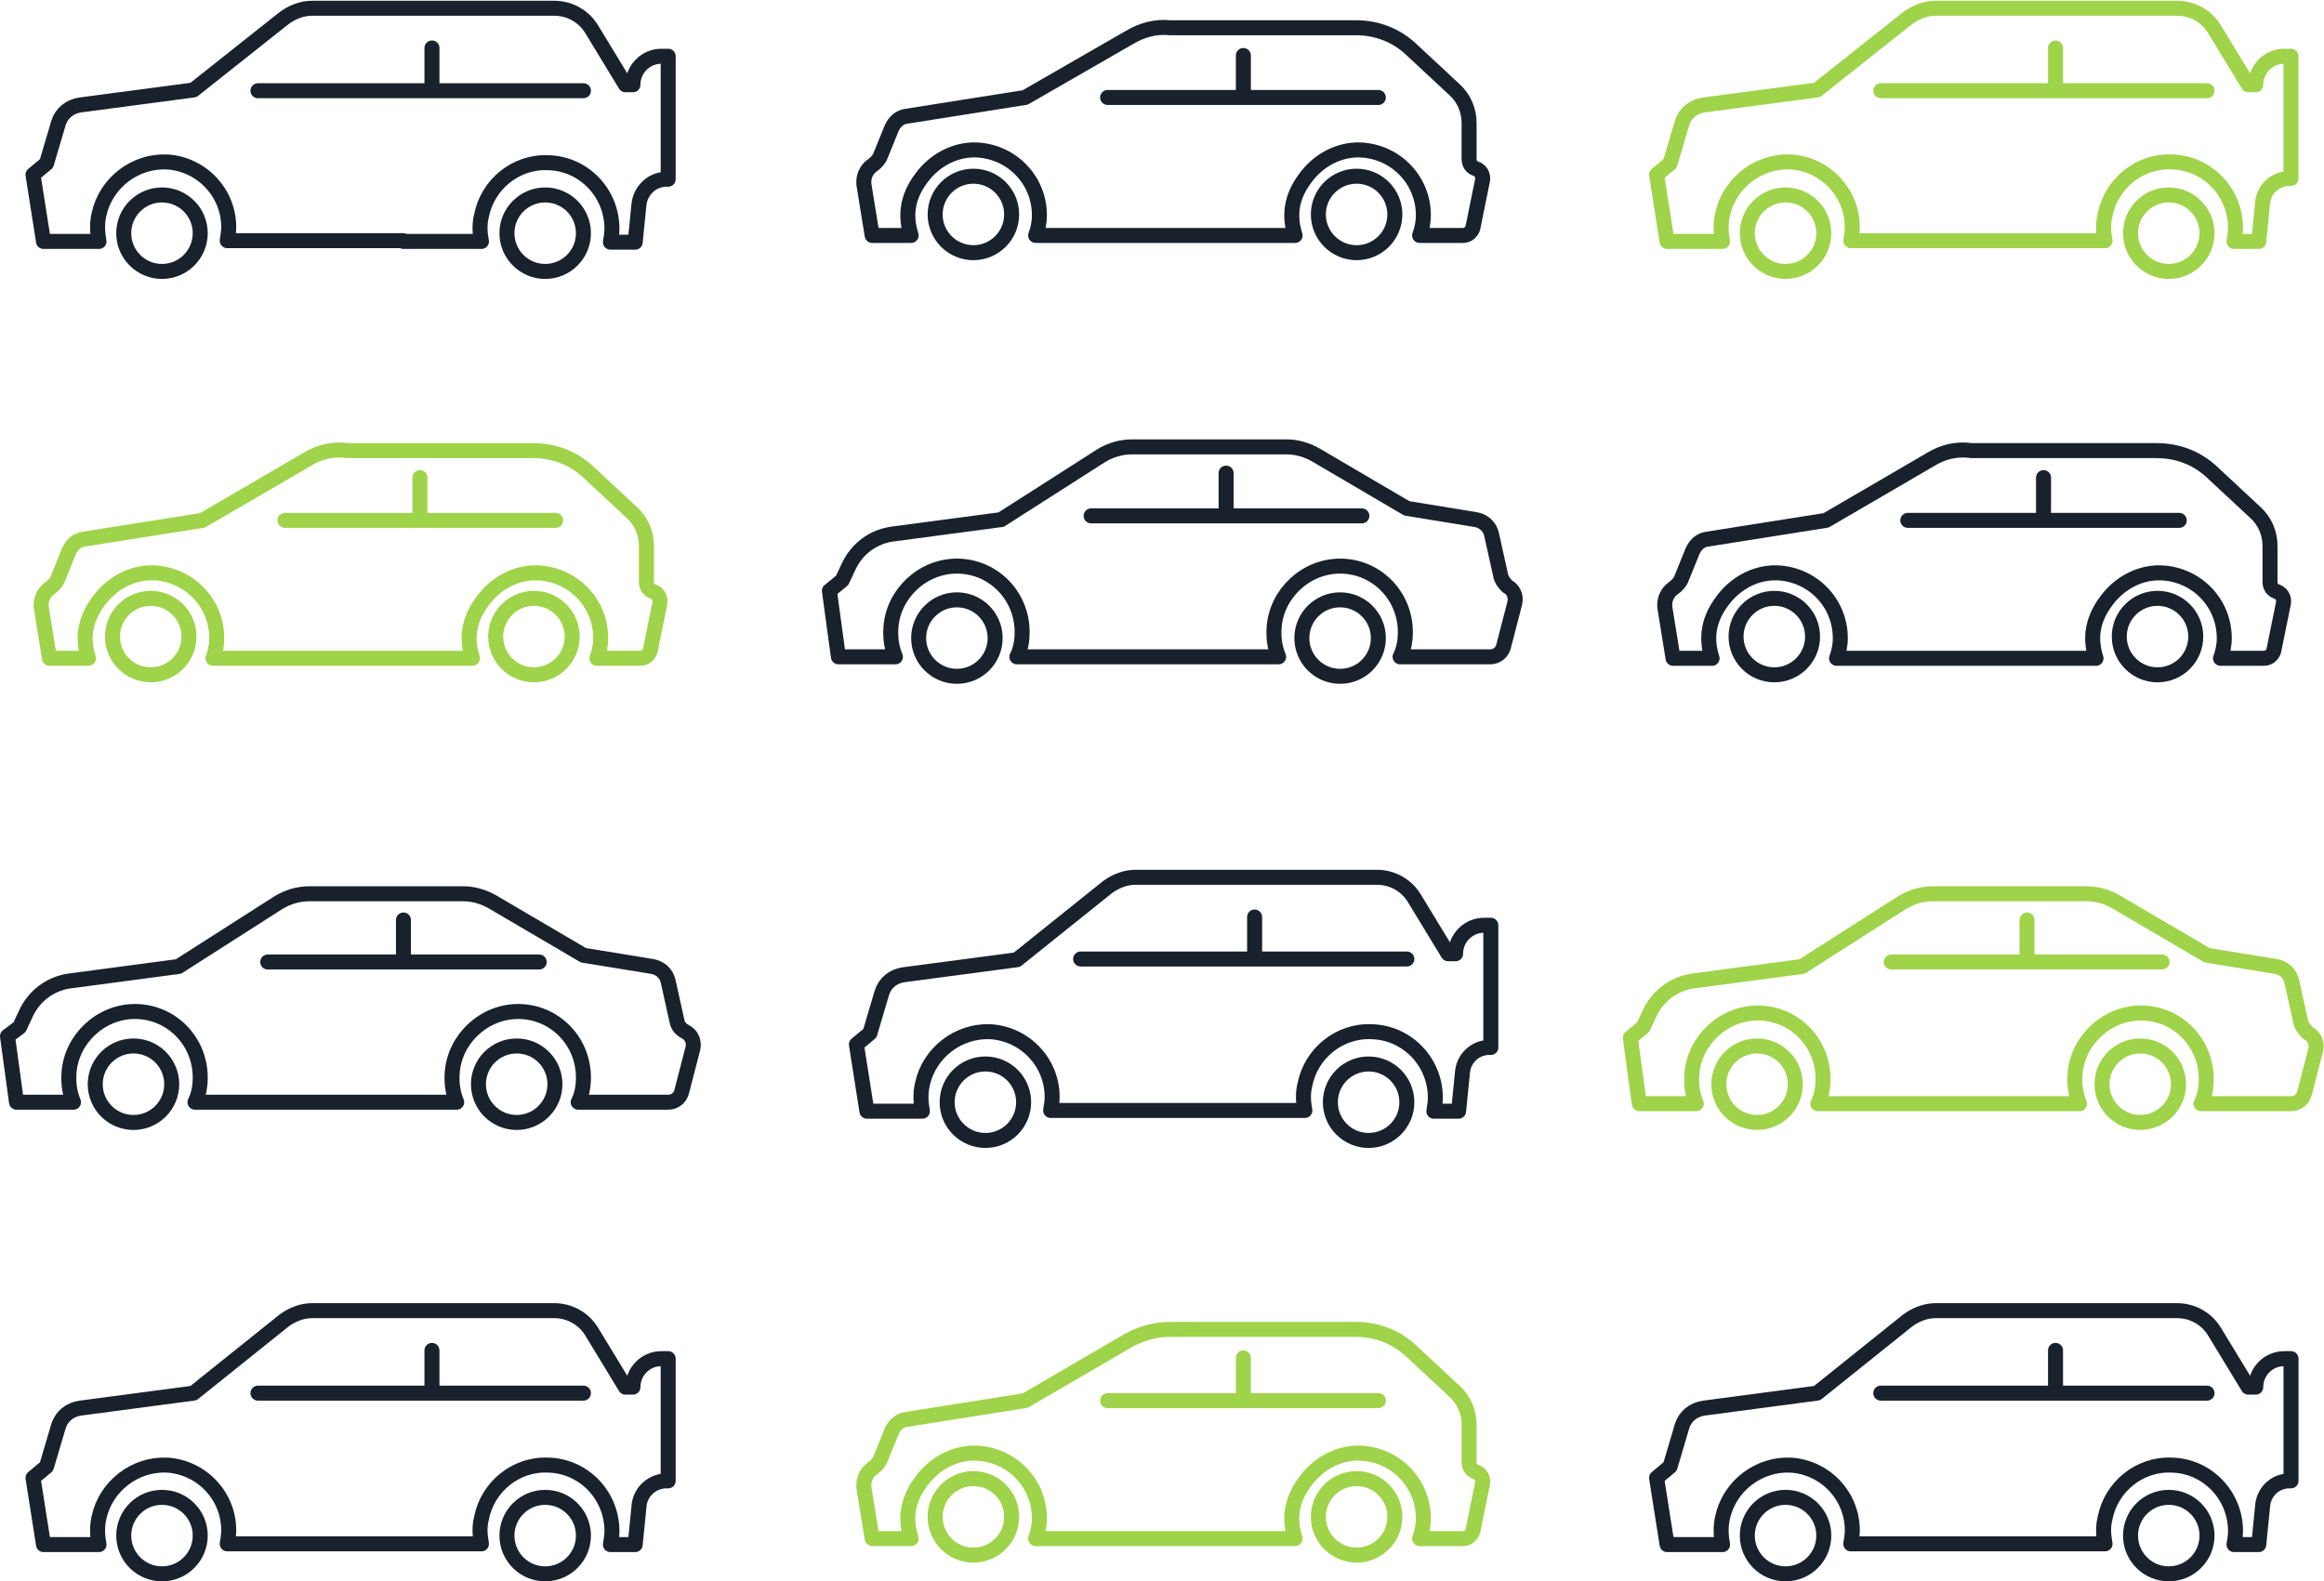<svg xmlns="http://www.w3.org/2000/svg" viewBox="0 0 309.9 210.9"><style>.st0,.st1{fill:none;stroke:#19212d;stroke-width:2;stroke-linecap:round;stroke-linejoin:round;stroke-miterlimit:10}.st1{stroke:#9fd34a}</style><circle cx="129.8" cy="28.6" r="5.1" class="st0"/><circle cx="180.9" cy="28.6" r="5.1" class="st0"/><path d="M150.6 5l-13.9 8-15.8 2.5c-.9.1-1.6.7-2 1.6l-1.5 3.7c-.2.5-.6.9-1 1.2-.9.6-1.3 1.6-1.2 2.6l1.1 6.8h5.2c-.7-2.2-.8-4.8 1.4-7.7 1.7-2.3 4.4-3.8 7.3-3.7 4.7.2 8.4 4 8.4 8.7 0 1-.2 1.9-.5 2.7h34.6c-.7-2.2-.8-4.8 1.4-7.7 1.7-2.3 4.4-3.8 7.3-3.7 4.7.2 8.4 4 8.4 8.7 0 1-.2 1.9-.5 2.7h5.8c.6 0 1.1-.4 1.3-1l1.3-6.4c.1-.7-.3-1.3-.9-1.5-.6-.2-.9-.7-.9-1.3v-4.8c0-1.7-.7-3.3-1.9-4.4l-5.8-5.4c-2-1.9-4.6-2.9-7.4-2.9H156c-1.9-.2-3.7.3-5.4 1.3zm33.2 8h-36.1m18.1 0V7.4" class="st0"/><circle cx="127.6" cy="85.1" r="5.1" class="st0"/><circle cx="178.7" cy="85.1" r="5.1" class="st0"/><path d="M200.1 76.7l-1.2-5.4c-.2-1-1-1.8-2.1-2l-9.2-1.5-12.1-7.1c-1.2-.7-2.6-1.1-3.9-1.1H151c-1.5 0-2.9.4-4.2 1.2l-13.3 8.5-14.3 1.9c-2.7.3-5 2-6.1 4.5l-.8 1.7-1.7 1.4 1.2 8.8h7.6c-.5-1.2-.7-2.5-.6-3.9.3-4.5 4.2-8.2 8.8-8.2 4.8 0 8.7 3.9 8.7 8.8 0 1.2-.2 2.3-.7 3.3h34.9c-.5-1.2-.7-2.5-.6-3.9.3-4.5 4.2-8.2 8.8-8.2 4.8 0 8.7 3.9 8.7 8.8 0 1.2-.2 2.3-.7 3.3h12c.9 0 1.6-.6 1.8-1.4l1.5-5.8c.2-.9-.2-1.8-1-2.2-.4-.4-.8-.9-.9-1.5zm-18.5-7.9h-36.1m18 0v-5.7" class="st0"/><circle cx="131.4" cy="147" r="5.1" class="st0"/><circle cx="182.5" cy="147" r="5.1" class="st0"/><path d="M198.8 139.7v-16.3h-.9c-2.1 0-3.8 1.7-3.8 3.8h-1l-4.5-7.4c-1.1-1.8-3-2.8-5-2.8h-32.2c-1.3 0-2.6.5-3.7 1.3l-12.1 9.7-15.1 2c-1.4.2-2.5 1.1-2.9 2.4l-1.6 5.4-1.8 1.5 1.4 8.9h7.4c-.2-1.1-.3-2.3 0-3.6.9-4.2 4.8-7.2 9.1-7 4.6.3 8.2 4.1 8.2 8.7 0 .6-.1 1.2-.2 1.8H174c-.2-1.1-.3-2.2 0-3.4.8-4.2 4.6-7.3 8.9-7.1 4.7.1 8.5 4 8.5 8.8 0 .6-.1 1.2-.2 1.8h3.3l.5-5c.1-2.1 1.8-3.6 3.8-3.5zm-11.2-11.8h-43.5m23.2 0v-5.6" class="st0"/><circle cx="20.1" cy="84.9" r="5.1" class="st1"/><circle cx="71.2" cy="84.9" r="5.1" class="st1"/><path d="M40.9 61.3L27 69.4l-15.8 2.5c-.9.1-1.6.7-2 1.6l-1.5 3.7c-.2.5-.6.9-1 1.2-.9.6-1.3 1.6-1.2 2.6l1.1 6.8h5.2c-.7-2.2-.8-4.8 1.4-7.7 1.7-2.3 4.4-3.8 7.3-3.7 4.7.2 8.4 4 8.4 8.7 0 1-.2 1.9-.5 2.7H63c-.7-2.2-.8-4.8 1.4-7.7 1.7-2.3 4.4-3.8 7.3-3.7 4.7.2 8.4 4 8.4 8.7 0 1-.2 1.9-.5 2.7h5.8c.6 0 1.1-.4 1.3-1l1.3-6.4c.1-.7-.3-1.3-.9-1.5-.6-.2-.9-.7-.9-1.3v-4.8c0-1.7-.7-3.3-1.9-4.4L78.5 63c-2-1.9-4.6-2.9-7.4-2.9H46.3c-1.9-.3-3.8.2-5.4 1.2zm33.2 8.1H38m18 0v-5.7" class="st1"/><circle cx="17.8" cy="144.6" r="5.1" class="st0"/><circle cx="68.9" cy="144.6" r="5.1" class="st0"/><path d="M90.3 136.3l-1.2-5.4c-.2-1-1-1.8-2.1-2l-9.2-1.5-12.1-7.1c-1.2-.7-2.6-1.1-3.9-1.1H41.3c-1.5 0-2.9.4-4.2 1.2l-13.3 8.5-14.3 1.9c-2.7.3-5 2-6.1 4.5l-.8 1.7-1.6 1.2 1.2 8.8h7.6c-.5-1.2-.7-2.5-.6-3.9.3-4.5 4.2-8.2 8.8-8.2 4.8 0 8.7 3.9 8.7 8.8 0 1.2-.2 2.3-.7 3.3h34.9c-.5-1.2-.7-2.5-.6-3.9.3-4.5 4.2-8.2 8.8-8.2 4.8 0 8.7 3.9 8.7 8.8 0 1.2-.2 2.3-.7 3.3h12c.9 0 1.6-.6 1.8-1.4l1.5-5.8c.2-.9-.2-1.8-1-2.2-.6-.3-1-.8-1.1-1.3zm-18.4-8H35.7m18.1 0v-5.6" class="st0"/><circle cx="21.6" cy="31.1" r="5.1" class="st0"/><circle cx="72.7" cy="31.1" r="5.1" class="st0"/><path d="M53.8 32.2h10.4c-.2-1.1-.3-2.2 0-3.4.8-4.2 4.6-7.3 8.9-7.1 4.7.1 8.5 4 8.5 8.8 0 .6-.1 1.2-.2 1.8h3.3l.5-5c.2-2 1.9-3.5 3.9-3.4V7.5h-.9c-2.1 0-3.8 1.7-3.8 3.8h-1l-4.5-7.4c-1.1-1.8-3-2.8-5-2.8H41.6c-1.3 0-2.6.5-3.7 1.3L25.8 12l-15.1 2c-1.4.2-2.5 1.1-2.9 2.4l-1.6 5.4-1.8 1.5 1.4 8.9h7.4c-.2-1.1-.3-2.3 0-3.6.9-4.2 4.8-7.2 9.1-7 4.6.3 8.2 4.1 8.2 8.7 0 .6-.1 1.2-.2 1.8h23.5m24-20H34.4m23.2 0V6.4" class="st0"/><circle cx="129.8" cy="202.3" r="5.1" class="st1"/><circle cx="180.9" cy="202.3" r="5.1" class="st1"/><path d="M150.6 178.7l-13.9 8.1-15.8 2.5c-.9.1-1.6.7-2 1.6l-1.5 3.7c-.2.5-.6.9-1 1.2-.9.6-1.3 1.6-1.2 2.6l1.1 6.8h5.2c-.7-2.2-.8-4.8 1.4-7.7 1.7-2.3 4.4-3.8 7.3-3.7 4.7.2 8.4 4 8.4 8.7 0 1-.2 1.9-.5 2.7h34.6c-.7-2.2-.8-4.8 1.4-7.7 1.7-2.3 4.4-3.8 7.3-3.7 4.7.2 8.4 4 8.4 8.7 0 1-.2 1.9-.5 2.7h5.8c.6 0 1.1-.4 1.3-1l1.3-6.4c.1-.7-.3-1.3-.9-1.5-.6-.2-.9-.7-.9-1.3v-5c0-1.7-.7-3.3-1.9-4.4l-5.8-5.4c-2-1.9-4.6-2.9-7.4-2.9H156c-1.9 0-3.7.5-5.4 1.4zm33.2 8.1h-36.1m18.1 0v-5.7" class="st1"/><circle cx="21.6" cy="204.8" r="5.1" class="st0"/><circle cx="72.7" cy="204.8" r="5.1" class="st0"/><path d="M89.1 197.5v-16.3h-.9c-2.1 0-3.8 1.7-3.8 3.8h-1l-4.5-7.4c-1.1-1.8-3-2.8-5-2.8H41.6c-1.3 0-2.6.5-3.7 1.3l-12.1 9.7-15.1 2c-1.4.2-2.5 1.1-2.9 2.4l-1.6 5.4-1.8 1.5 1.4 8.9h7.4c-.2-1.1-.3-2.3 0-3.6.9-4.2 4.8-7.2 9.1-7 4.6.3 8.2 4.1 8.2 8.7 0 .6-.1 1.2-.2 1.8h33.9c-.2-1.1-.3-2.2 0-3.4.8-4.2 4.6-7.3 8.9-7.1 4.7.1 8.5 4 8.5 8.8 0 .6-.1 1.2-.2 1.8h3.3l.5-5c.1-2.1 1.9-3.6 3.9-3.5zm-11.3-11.7H34.4m23.2 0v-5.7" class="st0"/><circle cx="236.6" cy="84.9" r="5.1" class="st0"/><circle cx="287.7" cy="84.9" r="5.1" class="st0"/><path d="M257.4 61.3l-13.9 8.1-15.8 2.5c-.9.1-1.6.7-2 1.6l-1.5 3.7c-.2.5-.6.9-1 1.2-.9.6-1.3 1.6-1.2 2.6l1.1 6.8h5.2c-.7-2.2-.8-4.8 1.4-7.7 1.7-2.3 4.4-3.8 7.3-3.7 4.7.2 8.4 4 8.4 8.7 0 1-.2 1.9-.5 2.7h34.6c-.7-2.2-.8-4.8 1.4-7.7 1.7-2.3 4.4-3.8 7.3-3.7 4.7.2 8.4 4 8.4 8.7 0 1-.2 1.9-.5 2.7h5.8c.6 0 1.1-.4 1.3-1l1.3-6.4c.1-.7-.3-1.3-.9-1.5-.6-.2-.9-.7-.9-1.3v-4.8c0-1.7-.7-3.3-1.9-4.4L295 63c-2-1.9-4.6-2.9-7.4-2.9h-24.7c-2-.3-3.9.2-5.5 1.2zm33.2 8.1h-36.2m18.1 0v-5.7" class="st0"/><circle cx="234.3" cy="144.6" r="5.1" class="st1"/><circle cx="285.4" cy="144.6" r="5.1" class="st1"/><path d="M306.8 136.3l-1.2-5.4c-.2-1-1-1.8-2.1-2l-9.2-1.5-12.1-7.1c-1.2-.7-2.6-1.1-3.9-1.1h-20.5c-1.5 0-2.9.4-4.2 1.2l-13.3 8.5-14.3 1.9c-2.7.3-5 2-6.1 4.5l-.8 1.7-1.7 1.4 1.2 8.8h7.6c-.5-1.2-.7-2.5-.6-3.9.3-4.5 4.2-8.2 8.8-8.2 4.8 0 8.7 3.9 8.7 8.8 0 1.2-.2 2.3-.7 3.3h34.9c-.5-1.2-.7-2.5-.6-3.9.3-4.5 4.2-8.2 8.8-8.2 4.8 0 8.7 3.9 8.7 8.8 0 1.2-.2 2.3-.7 3.3h12c.9 0 1.6-.6 1.8-1.4l1.5-5.8c.2-.9-.2-1.8-1-2.2-.5-.5-.9-1-1-1.5zm-18.5-8h-36.1m18.1 0v-5.6" class="st1"/><circle cx="238.1" cy="31.1" r="5.1" class="st1"/><circle cx="289.2" cy="31.1" r="5.1" class="st1"/><path d="M305.5 23.8V7.5h-.9c-2.1 0-3.8 1.7-3.8 3.8h-1l-4.5-7.4c-1.1-1.8-3-2.8-5-2.8h-32.2c-1.3 0-2.6.5-3.7 1.3L242.3 12l-15.1 2c-1.4.2-2.5 1.1-2.9 2.4l-1.6 5.4-1.8 1.5 1.4 8.9h7.4c-.2-1.1-.3-2.3 0-3.6.9-4.2 4.8-7.2 9.1-7 4.6.3 8.2 4.1 8.2 8.7 0 .6-.1 1.2-.2 1.8h33.9c-.2-1.1-.3-2.2 0-3.4.8-4.2 4.6-7.3 8.9-7.1 4.7.1 8.5 4 8.5 8.8 0 .6-.1 1.2-.2 1.8h3.3l.5-5c.1-2 1.8-3.5 3.8-3.4zm-11.2-11.7h-43.5m23.3 0V6.4" class="st1"/><circle cx="238.1" cy="204.8" r="5.1" class="st0"/><circle cx="289.2" cy="204.8" r="5.1" class="st0"/><path d="M305.5 197.5v-16.3h-.9c-2.1 0-3.8 1.7-3.8 3.8h-1l-4.5-7.4c-1.1-1.8-3-2.8-5-2.8h-32.2c-1.3 0-2.6.5-3.7 1.3l-12.1 9.7-15.1 2c-1.4.2-2.5 1.1-2.9 2.4l-1.6 5.4-1.8 1.5 1.4 8.9h7.4c-.2-1.1-.3-2.3 0-3.6.9-4.2 4.8-7.2 9.1-7 4.6.3 8.2 4.1 8.2 8.7 0 .6-.1 1.2-.2 1.8h33.9c-.2-1.1-.3-2.2 0-3.4.8-4.2 4.6-7.3 8.9-7.1 4.7.1 8.5 4 8.5 8.8 0 .6-.1 1.2-.2 1.8h3.3l.5-5c.1-2.1 1.8-3.6 3.8-3.5zm-11.2-11.7h-43.5m23.3 0v-5.7" class="st0"/></svg>